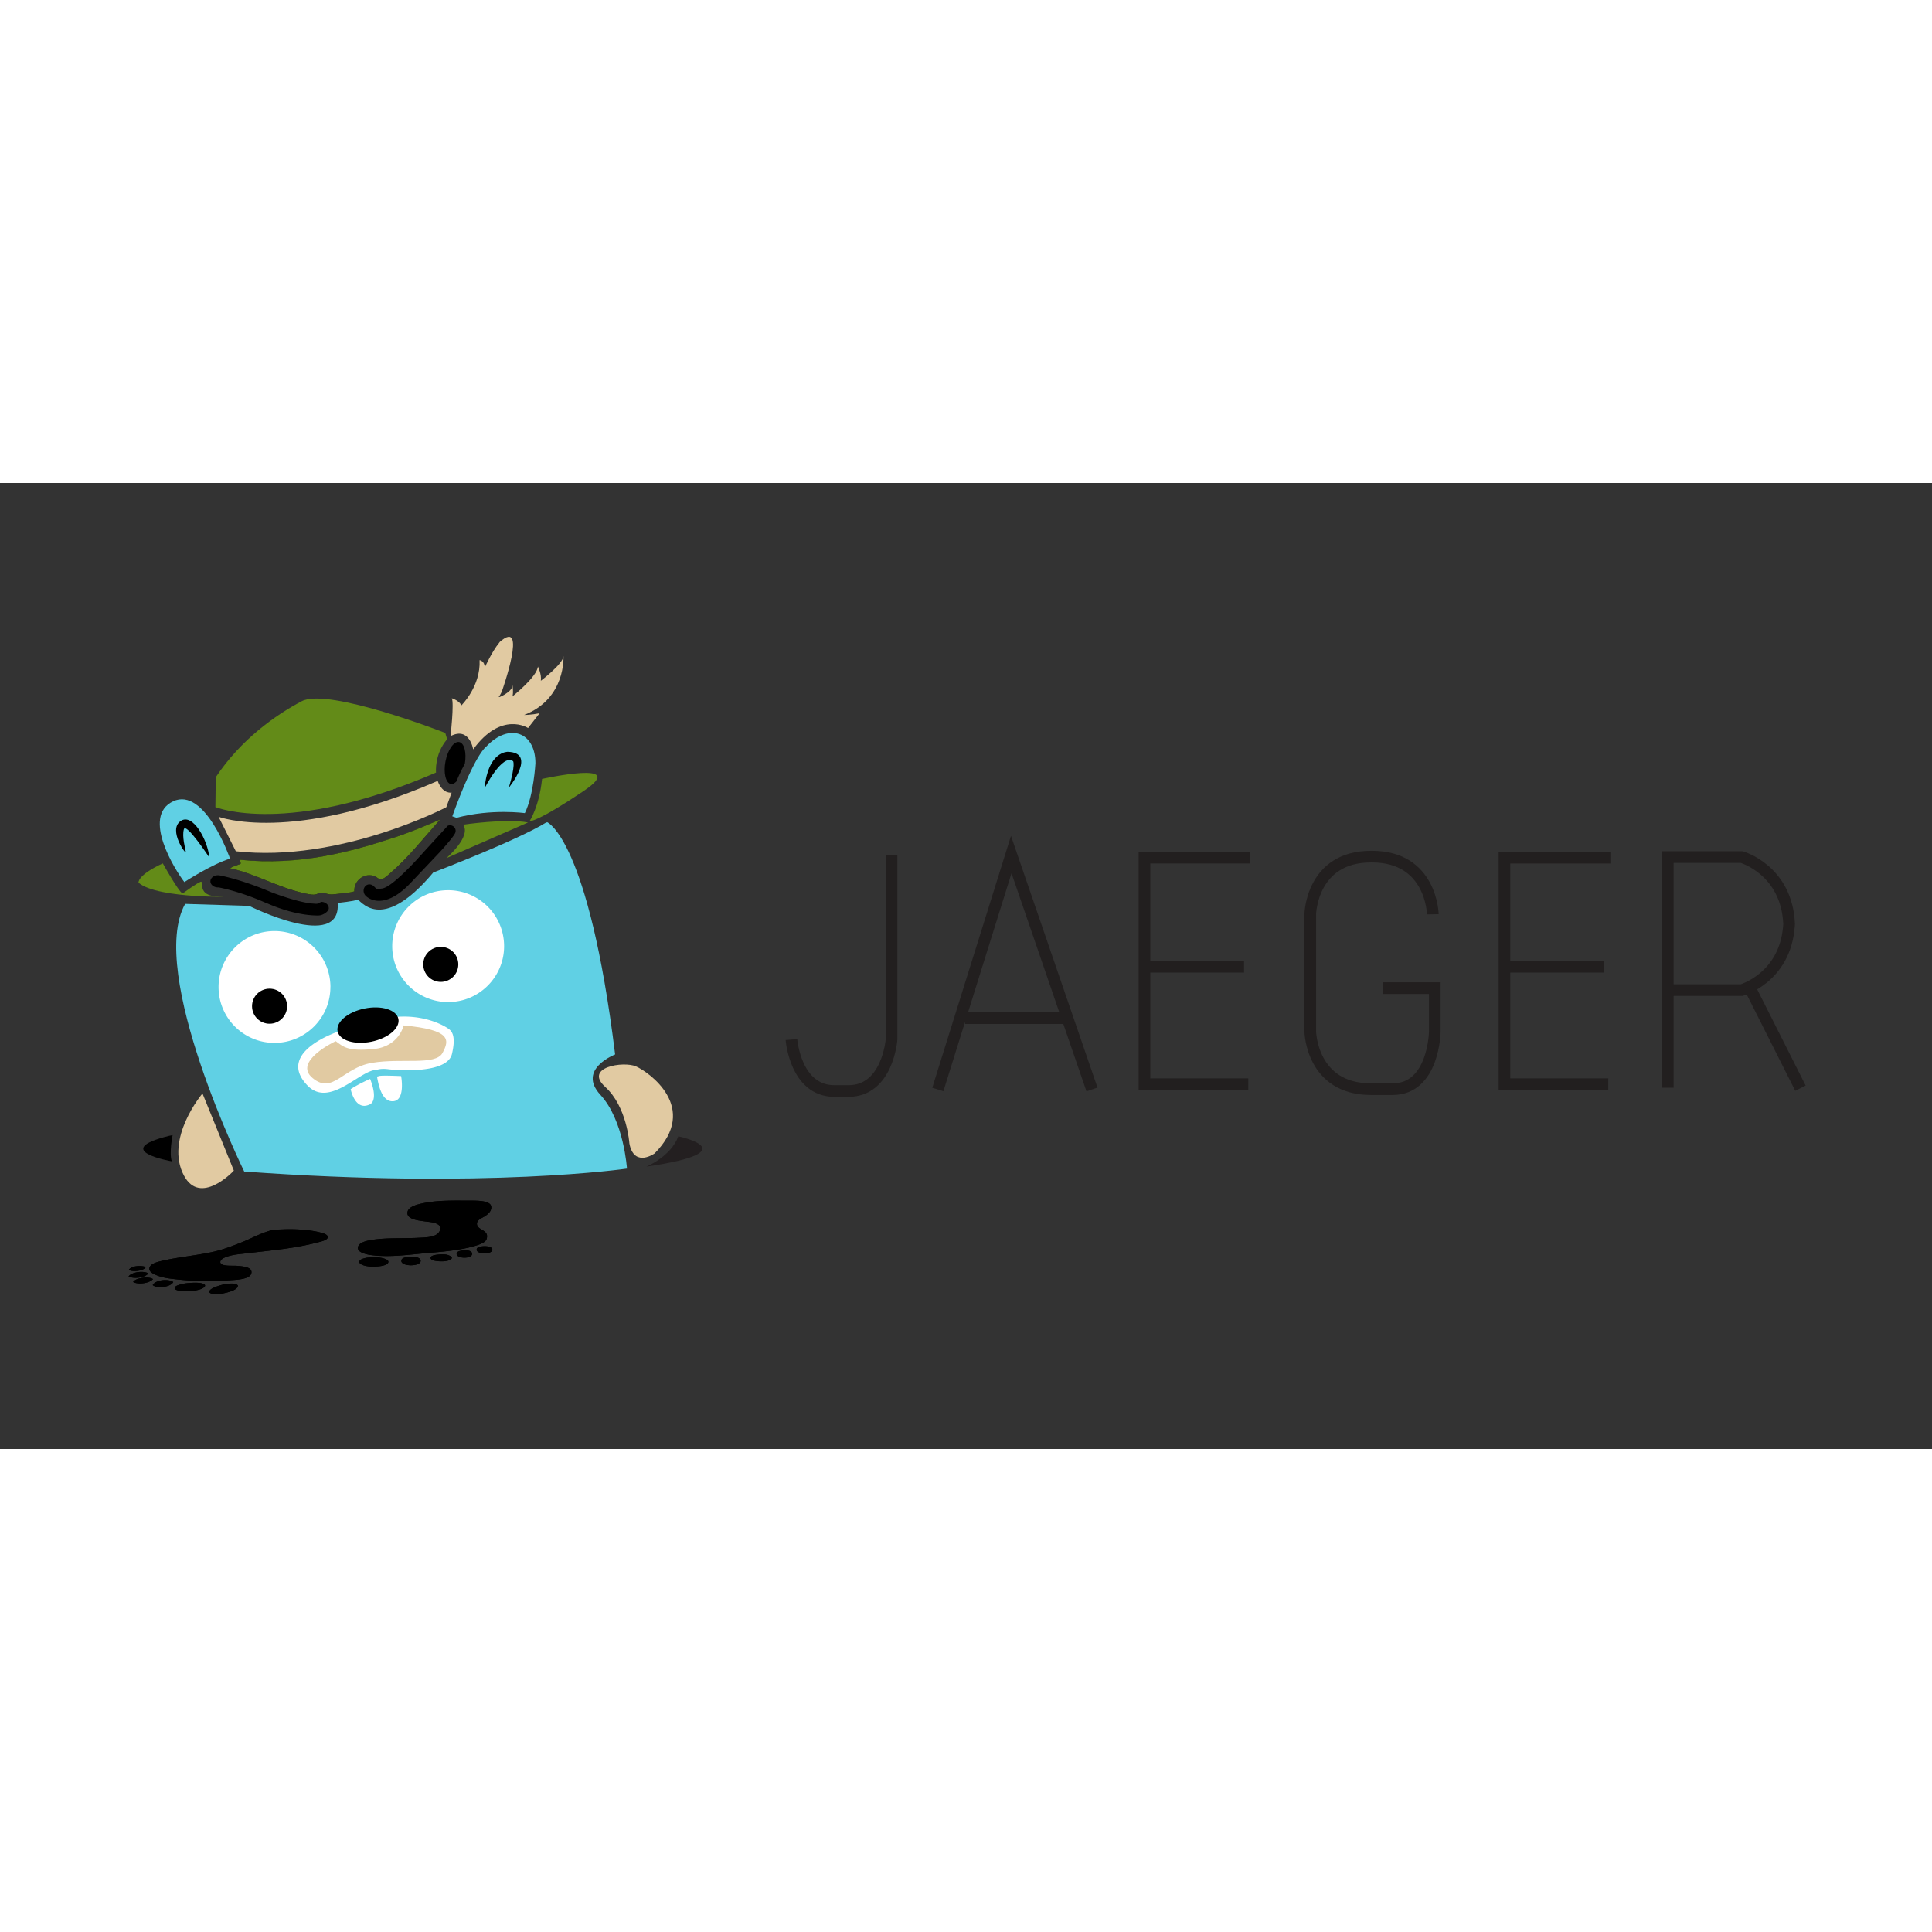 <svg xmlns="http://www.w3.org/2000/svg" viewBox="-113.76 -96.84 120 60" height="1em" width="1em">
  <rect x="-113.76" y="-96.84" width="120" height="60" fill="#333333" stroke="none"/>
  <g transform="matrix(.219 0 0 .219 -73.488 -83.261)" stroke-miterlimit="10" fill="none" stroke="#221f1f" stroke-width="3.305">
    <path d="M170.73 44.26H140.7v64.243h29.44"/>
    <path d="M168.943 75.2h-27.957M272.84 44.26H242.8v64.243h29.445M271.058 75.2H243.1M82.095 110l20.82-66.626 22.9 66.626m-7.73-20.235h-28.26m132.66-29.445s-.3-16.358-17.256-16.358h-.253c-16.955 0-17.255 16.358-17.255 16.358v33.236s.3 16.36 17.255 16.36h6.1c11.76 0 11.97-16.36 11.97-16.36v-12.3h-14.617m80.7.56h20.95s12.255-3.48 13.396-18.023l.056-.645c-.612-15.415-13.45-19.056-13.45-19.056h-20.95v65.397"/>
    <path d="M326.746 109.632L312.3 80.957M40.576 95.85s1.096 14.586 12.195 14.586h4c11.098 0 12.194-14.586 12.194-14.586V43.542"/>
  </g>
  <g transform="matrix(.243 0 0 .243 -78.864 -84.369)">
    <path d="M-3.73 35.388s10.563 4.275 17.354 59.354c0 0-9.8 3.772-3.772 10.312s6.8 18.863 6.8 18.863-35.713 5.28-97.833.754c0 0-24.898-50.803-15.1-68.408l16.348.503s23.64 11.82 22.635-.754c0 0 4.352-.432 5.012-.83s5.747 9.38 19.42-6.936c0 0 21.268-8.125 28.798-12.75zm-81.07 9.31S-91.233 26.2-99.367 30.054s.592 17.674 2.884 20.63c0 .001 7.024-4.58 11.683-5.988z" fill="#60d0e4"/>
    <g fill-rule="evenodd">
      <path d="M-30.957 138.898c-.803-1.302-2.67-1.275-4.504-1.542-1.2-.177-3.928-.473-4-1.975-.1-1.64 2.314-2.246 3.95-2.592 3.913-.827 7.814-.68 12.526-.68 2.02 0 4.714.127 4.936 1.48.185 1.136-.775 1.947-1.543 2.468-.682.463-2.06.9-2.097 1.914-.068 1.798 3.24 1.47 2.468 3.948-.285.916-1.874 1.44-3.085 1.8-3.84 1.1-8.353 1.477-12.773 1.852-4 .34-9.118 1.105-13.822.432-1.347-.2-3.124-.706-3.208-1.665-.135-1.537 2.4-2.022 3.764-2.223 3.77-.55 7.307-.308 11.415-.493 2.864-.13 5.74-.1 5.984-2.714zm-40.417.556c2.778-.133 6.68.042 9.44.74.722.183 2.095.48 2.098 1.234.004.806-1.808 1.15-2.838 1.42-5.868 1.52-11.88 2-18.387 2.775-1.183.143-2.412.224-3.703.556-.752.194-2.595.742-2.53 1.666.082 1.14 3.03.83 4.258.926 1.58.122 3.58.314 3.702 1.48.208 1.987-3.717 2.075-5.677 2.22-5.4.405-10.042.203-15.056-.432-.977-.123-2.2-.354-3.208-.74-.9-.347-2.134-.868-2.16-1.728-.04-1.285 1.97-1.77 3.085-2.036 4.14-.982 8.652-1.358 12.958-2.283 2.734-.587 5.427-1.633 7.65-2.53 2.428-.98 4.726-2.248 7.22-2.962 1-.283 1.8-.243 3.146-.308zm51.214 4.32c.644-.065 2.397.007 2.406.863.015 1.252-3.937 1.248-4 .062-.047-.742.872-.85 1.604-.925zm-5.06 1.05c.84-.078 2.244-.03 2.284.864.06 1.354-4 1.296-3.95 0 .028-.585.786-.783 1.665-.864zm-6.046 1.046c.37-.028 1.26-.07 1.913.062.237.048 1.207.405 1.234.74.053.635-1.292.874-1.912.925-1.222.103-3.43-.053-3.518-.802-.086-.737 1.566-.872 2.283-.925zm-8.02.618c.97-.13 3.175-.082 3.208.986.048 1.527-4.9 1.535-4.937.062-.018-.795.977-.947 1.73-1.048zm-9.38.112c.823-.056 1.644-.054 2.53.124.43.085 1.756.392 1.8.985.063 1.135-3.138 1.34-4.7 1.235-.945-.062-2.708-.428-2.715-1.172-.006-.63.952-.843 1.234-.926.673-.195 1.048-.2 1.85-.246zm-57.694 2.47c-.295.9-3.22 1.398-4.32.74.574-1 3.033-1.254 4.32-.74zm.68 1.614c-.753 1.114-3.643 1.518-5.06.803.762-1.104 3.64-1.522 5.06-.803zm1.172 1.48c-.805 1.013-3.65 1.514-5.06.742.563-1.034 3.945-1.55 5.06-.742zm5.183.742c-.523 1.247-4.048 1.798-5.245.802.63-1.312 3.904-1.73 5.245-.802zm4.195.246c.787-.062 2.366-.127 3.208.123 1.56.463.332 1.3-.863 1.604-1.23.323-2.566.476-4.135.37-.738-.05-1.98-.247-2.036-.74-.068-.585 1.127-.873 1.542-.988.9-.252 1.47-.305 2.284-.37zm12.342.678c-.07.783-1.12 1.232-2.037 1.543a13.01 13.01 0 0 1-3.085.616c-.685.043-2.04-.004-2.16-.493-.18-.73 1.466-1.3 1.975-1.48 1.053-.378 2.083-.6 3.023-.678.917-.068 1.945-.04 2.284.493zm51.584-119.087c.07.012.034.062 0 .062-4.13 4.635-7.988 9.6-12.834 13.76-.562.483-1.583 1.47-2.345 1.42-.432-.028-.976-.633-1.418-.803-2.6-.993-5.36 1.026-5.245 3.888-.958.293-1.994.4-3.085.493-1.037.1-2.242.352-3.27.247-.76-.078-1.255-.476-2.283-.37-.473.05-.845.358-1.42.432-.9.114-2.1-.193-3.147-.432-6.56-1.5-12.15-4.92-18.573-6.293.792-.483 1.794-.756 2.715-1.1.158-.298-.32-.778-.185-1.05 15.196 1.584 28.443-2.042 39.8-5.8 3.937-1.303 7.775-2.946 11.3-4.442z"/>
      <path d="M-42.496 39.185c-11.356 3.758-24.603 7.385-39.8 5.8-.134.27.342.75.185 1.05-.92.354-1.923.628-2.715 1.11 6.422 1.373 12.013 4.784 18.573 6.293 1.038.24 2.258.546 3.147.432.574-.074.946-.383 1.42-.432 1.028-.105 1.522.293 2.283.37 1.03.105 2.233-.158 3.27-.247 1.092-.093 2.127-.2 3.085-.493-.114-2.862 2.635-4.88 5.245-3.888.443.17.987.774 1.418.803.762.05 1.783-.937 2.345-1.42 4.846-4.16 8.706-9.125 12.834-13.76.034 0 .07-.05 0-.062-3.515 1.496-7.353 3.14-11.29 4.442z" fill="#638b18"/>
      <path d="M-36.942 141.613c-4.108.186-7.645-.056-11.415.493-1.375.2-3.9.686-3.764 2.223.084.96 1.86 1.474 3.208 1.665 4.704.674 9.822-.093 13.822-.432 4.42-.375 8.933-.74 12.773-1.852 1.2-.35 2.8-.873 3.085-1.8.773-2.48-2.536-2.15-2.468-3.948.038-1.005 1.416-1.45 2.097-1.914.768-.52 1.728-1.332 1.543-2.468-.222-1.354-2.917-1.48-4.936-1.48-4.7 0-8.613-.148-12.526.68-1.635.346-4.04.953-3.95 2.592.083 1.502 2.8 1.798 4 1.975 1.835.267 3.7.24 4.504 1.542-.243 2.613-3.12 2.584-5.984 2.714zm-37.578-1.85c-2.494.714-4.792 1.982-7.22 2.962-2.224.896-4.917 1.942-7.65 2.53-4.306.925-8.818 1.3-12.958 2.283-1.115.266-3.124.75-3.085 2.036.026.86 1.26 1.38 2.16 1.728 1 .386 2.23.617 3.208.74 5.014.635 9.654.837 15.056.432 1.96-.146 5.885-.233 5.677-2.22-.122-1.166-2.122-1.358-3.702-1.48-1.23-.095-4.176.213-4.258-.926-.065-.924 1.777-1.472 2.53-1.666 1.292-.332 2.52-.413 3.703-.556 6.508-.784 12.52-1.255 18.387-2.775 1.03-.27 2.842-.614 2.838-1.42-.003-.756-1.376-1.052-2.098-1.234-2.76-.698-6.663-.873-9.44-.74-1.346.064-2.156.024-3.146.308zm52.757 4.935c.073 1.187 4.025 1.2 4-.062-.01-.856-1.763-.93-2.406-.863-.732.076-1.65.183-1.604.925zm-5.122 1c-.062 1.296 4 1.354 3.95 0-.04-.896-1.445-.942-2.284-.864-.878.08-1.636.278-1.665.864zm-6.665 1.098c.088.75 2.295.904 3.518.802.62-.05 1.965-.3 1.912-.925-.027-.335-.997-.692-1.234-.74-.652-.133-1.542-.1-1.913-.062-.717.053-2.37.188-2.283.925zm-7.465.74c.035 1.473 4.984 1.465 4.937-.062-.034-1.068-2.24-1.116-3.208-.986-.753.1-1.748.252-1.73 1.048zm-9.503-.678c-.282.083-1.24.296-1.234.926.007.744 1.77 1.1 2.715 1.172 1.552.104 4.752-.1 4.7-1.235-.033-.594-1.36-.9-1.8-.985-.886-.178-1.707-.18-2.53-.124-.8.055-1.175.05-1.85.246zm-60.16 2.962c1.1.658 4.024.17 4.32-.74-1.286-.514-3.745-.26-4.32.74zm-.062 1.666c1.417.715 4.307.312 5.06-.803-1.42-.718-4.298-.3-5.06.803zm1.172 1.42c1.4.77 4.255.27 5.06-.742-1.115-.8-4.497-.292-5.06.742zm4.998.802c1.197.996 4.72.445 5.245-.802-1.34-.927-4.614-.5-5.245.802zm7.157-.188c-.415.115-1.6.403-1.542.988.057.493 1.297.7 2.036.74 1.57.105 2.904-.047 4.135-.37 1.195-.315 2.424-1.142.863-1.604-.842-.25-2.42-.185-3.208-.123-.813.064-1.373.117-2.284.37zm12.343-.182c-.94.068-1.97.3-3.023.678-.5.183-2.156.75-1.975 1.48.12.5 1.475.536 2.16.493a13.06 13.06 0 0 0 3.085-.616c.917-.3 1.967-.76 2.037-1.543-.34-.532-1.368-.56-2.284-.493z"/>
    </g>
    <path d="M-32.024 24.95C-69.12 41.047-87.73 34.004-87.73 34.004l4.4 8.803c26.533 3.018 53.8-11.255 53.8-11.255l1.364-3.738s-2.26.487-3.56-2.96z" fill="#e1caa2"/>
    <path d="M-29.32 14.167l-.472-1.603S-59.69.87-66.48 4.453-82.04 14.262-88.454 23.88l-.094 7.64s18.423 7.64 56.4-8.833c0 0-.503-4.592 2.83-8.52z" fill="#638b18"/>
    <path d="M-27.02 25.048c-.45.392-.874.68-1.32.593-1.348-.265-1.97-2.884-1.388-5.85s2.148-5.155 3.498-4.9c1.297.255 1.92 2.688 1.448 5.514 0 0-1.436 2.635-2.116 4.485z"/>
    <path d="M-8.635 11.307s-6.79-4.464-14.02 5.47c0 0-.943-5.91-5.785-3.396 0 0 .943-8.488.314-9.683 0 0 1.887.566 2.452 1.823 0 0 4.968-4.84 4.653-11.568 0 0 1.32.188 1.32 1.886 0 0 1.85-4.092 3.663-6.298l.172-.242c7.293-6.35.566 12.576.566 12.576s-.392.94-.793 1.446 3.454-1.285 3.407-2.747.483 2.063 0 2.7c0 0 6.378-5.045 6.566-7.687 0 0 1.006 2.012.754 3.646 0 0 5.658-4.275 5.785-6.288 0 0 .69 10.877-10.06 15.027 0 0 1.76 0 3.96-.44z" fill="#e1caa2"/>
    <path d="M-5.05 24.322s22.698-5.03 10.626 3.08-13.833 7.734-13.833 7.734S-5.805 31.5-5.05 24.322zM-8.634 35.45l-20.875 9.117s6.477-5.533 4.276-8.552c0 .001 10.94-1.633 16.6-.565z" fill="#638b18"/>
    <path d="M-28 33.88c5.784-16.033 8.692-17.838 8.692-17.838 2.742-2.95 6.193-4.25 8.918-3.002 2.36 1.08 3.626 3.823 3.637 7.137l-.001.21s-.435 8.086-2.698 12.676c0 0-8.425-1.195-17.48 1.195z" fill="#60d0e4"/>
    <path d="M-19.74 26.715s4.526-9.008 7.288-6.926c0 0 .68.815-1.086 6.745 0 0 7.3-8.918-.27-9.145-.001.001-5.07-.18-5.93 9.326zM-90.1 44.397s-5.96-9.016-6.5-7.22.36 4.972.5 5.84-4.554-5.542-1.408-7.88 7.04 4.914 7.4 9.257z"/>
    <path d="M-97.047 53.515h.235s3.454-2.513 4.475-2.905-1.256 3.768 4.788 3.768-15.7.785-20.645-3.532c0 0-.43-1.867 6.198-4.94 0 0 4 7.148 4.95 7.6z" fill="#638b18"/>
    <path d="M-75.77 55.948c-6.837-3.02-11.954-3.9-11.954-3.9-.05.004-.102.006-.153.006-1.074 0-1.946-.697-1.946-1.556s.872-1.556 1.946-1.556a2.61 2.61 0 0 1 .268.014s5.02.84 12.83 4.103l.85.35c7.262 2.688 10.186 2.76 10.186 2.76.98.083 1.238.083 1.368-.012s.943-.412.943-.412c1.033.027 1.862.743 1.862 1.622 0 .846-1.45 1.767-2.428 1.844 0 0-5.375.424-13.486-3.16zm48.6-18.112c.017-.085.025-.173.025-.264 0-.778-.644-1.4-1.438-1.4a1.47 1.47 0 0 0-.569.114l-5.944 6.487c-2.436 2.758-8.392 9.272-10.886 9.565l-1.408.146c-.118-.234-.754-.8-.754-.8-.4-.355-.94-.505-1.454-.348-.82.25-1.262 1.2-.984 2.098a1.85 1.85 0 0 0 .565.868s4.124 4.177 11.224-3.247l7.746-8.186s3.6-3.932 3.843-4.87z"/>
    <path d="M-14.754 67.066c0 7.885-6.4 14.283-14.3 14.283S-43.35 74.952-43.35 67.066c0-7.892 6.4-14.3 14.296-14.3a14.3 14.3 0 0 1 14.3 14.29zm-44.4 10.438c0 7.886-6.4 14.283-14.3 14.283S-87.74 85.4-87.74 77.504s6.4-14.3 14.297-14.3a14.3 14.3 0 0 1 14.3 14.3zm11.916 22.896c.377 2.137 1.257 6.664 4.275 6.286s1.887-6.413 1.887-6.413-5.156-.25-5.66 0zm-1.76.594s-2.768 1.18-4.977 2.62c0 0 1.1 5.624 4.77 3.945 0 0 2.415-.532.354-6.187zm-7.028-12.496s-17.6 5.3-8.967 14.2c5.66 5.834 13.494-4.1 17.672-4.004 0 0 .958-.435 2.96-.174s15.062 1.306 16.28-3.918-.348-6.094-1.306-6.703-7.835-4.7-18.108-1.828z" fill="#fff"/>
    <circle r="4.481" cy="82.41" cx="-74.702"/>
    <ellipse ry="4.476" rx="4.481" cy="71.722" cx="-30.94"/>
    <ellipse ry="4.328" rx="7.93" cy="87.228" cx="-49.585" transform="matrix(.98 -.199 .199 .98 -18.308 -8.109)"/>
    <path d="M-57.802 91.347s-11.066 5.155-5.9 9.43 7.67-2.64 15.215-3.897 16.222.754 17.982-2.516 2.4-5.9-9.935-7.042c0 0-1.13 5.408-7.67 6.036s-7.668-.504-9.68-2.012z" fill="#e1caa2"/>
    <path d="M29.777 115.666s18.272 3.873-8.144 7.747c0 0 6.257-2.582 8.144-7.747z" fill="#231f20"/>
    <path d="M17.264 117.453s-.597-9.333-6.158-14.398 4.668-6.653 7.846-5.264 16.386 10.527 4.766 22.245c0 0-4.965 3.575-6.355-2.085z" fill="#e1caa2"/>
    <path d="M-99.488 115.365s-.943 4.715-.188 6.696c0 0-15.94-2.736-.755-6.508z"/>
    <path d="M-91.85 104.708s-9.787 11.58-4.716 21.03c4.15 7.734 12.543-1.036 12.732-1.32z" fill="#e1caa2"/>
  </g>
</svg>
